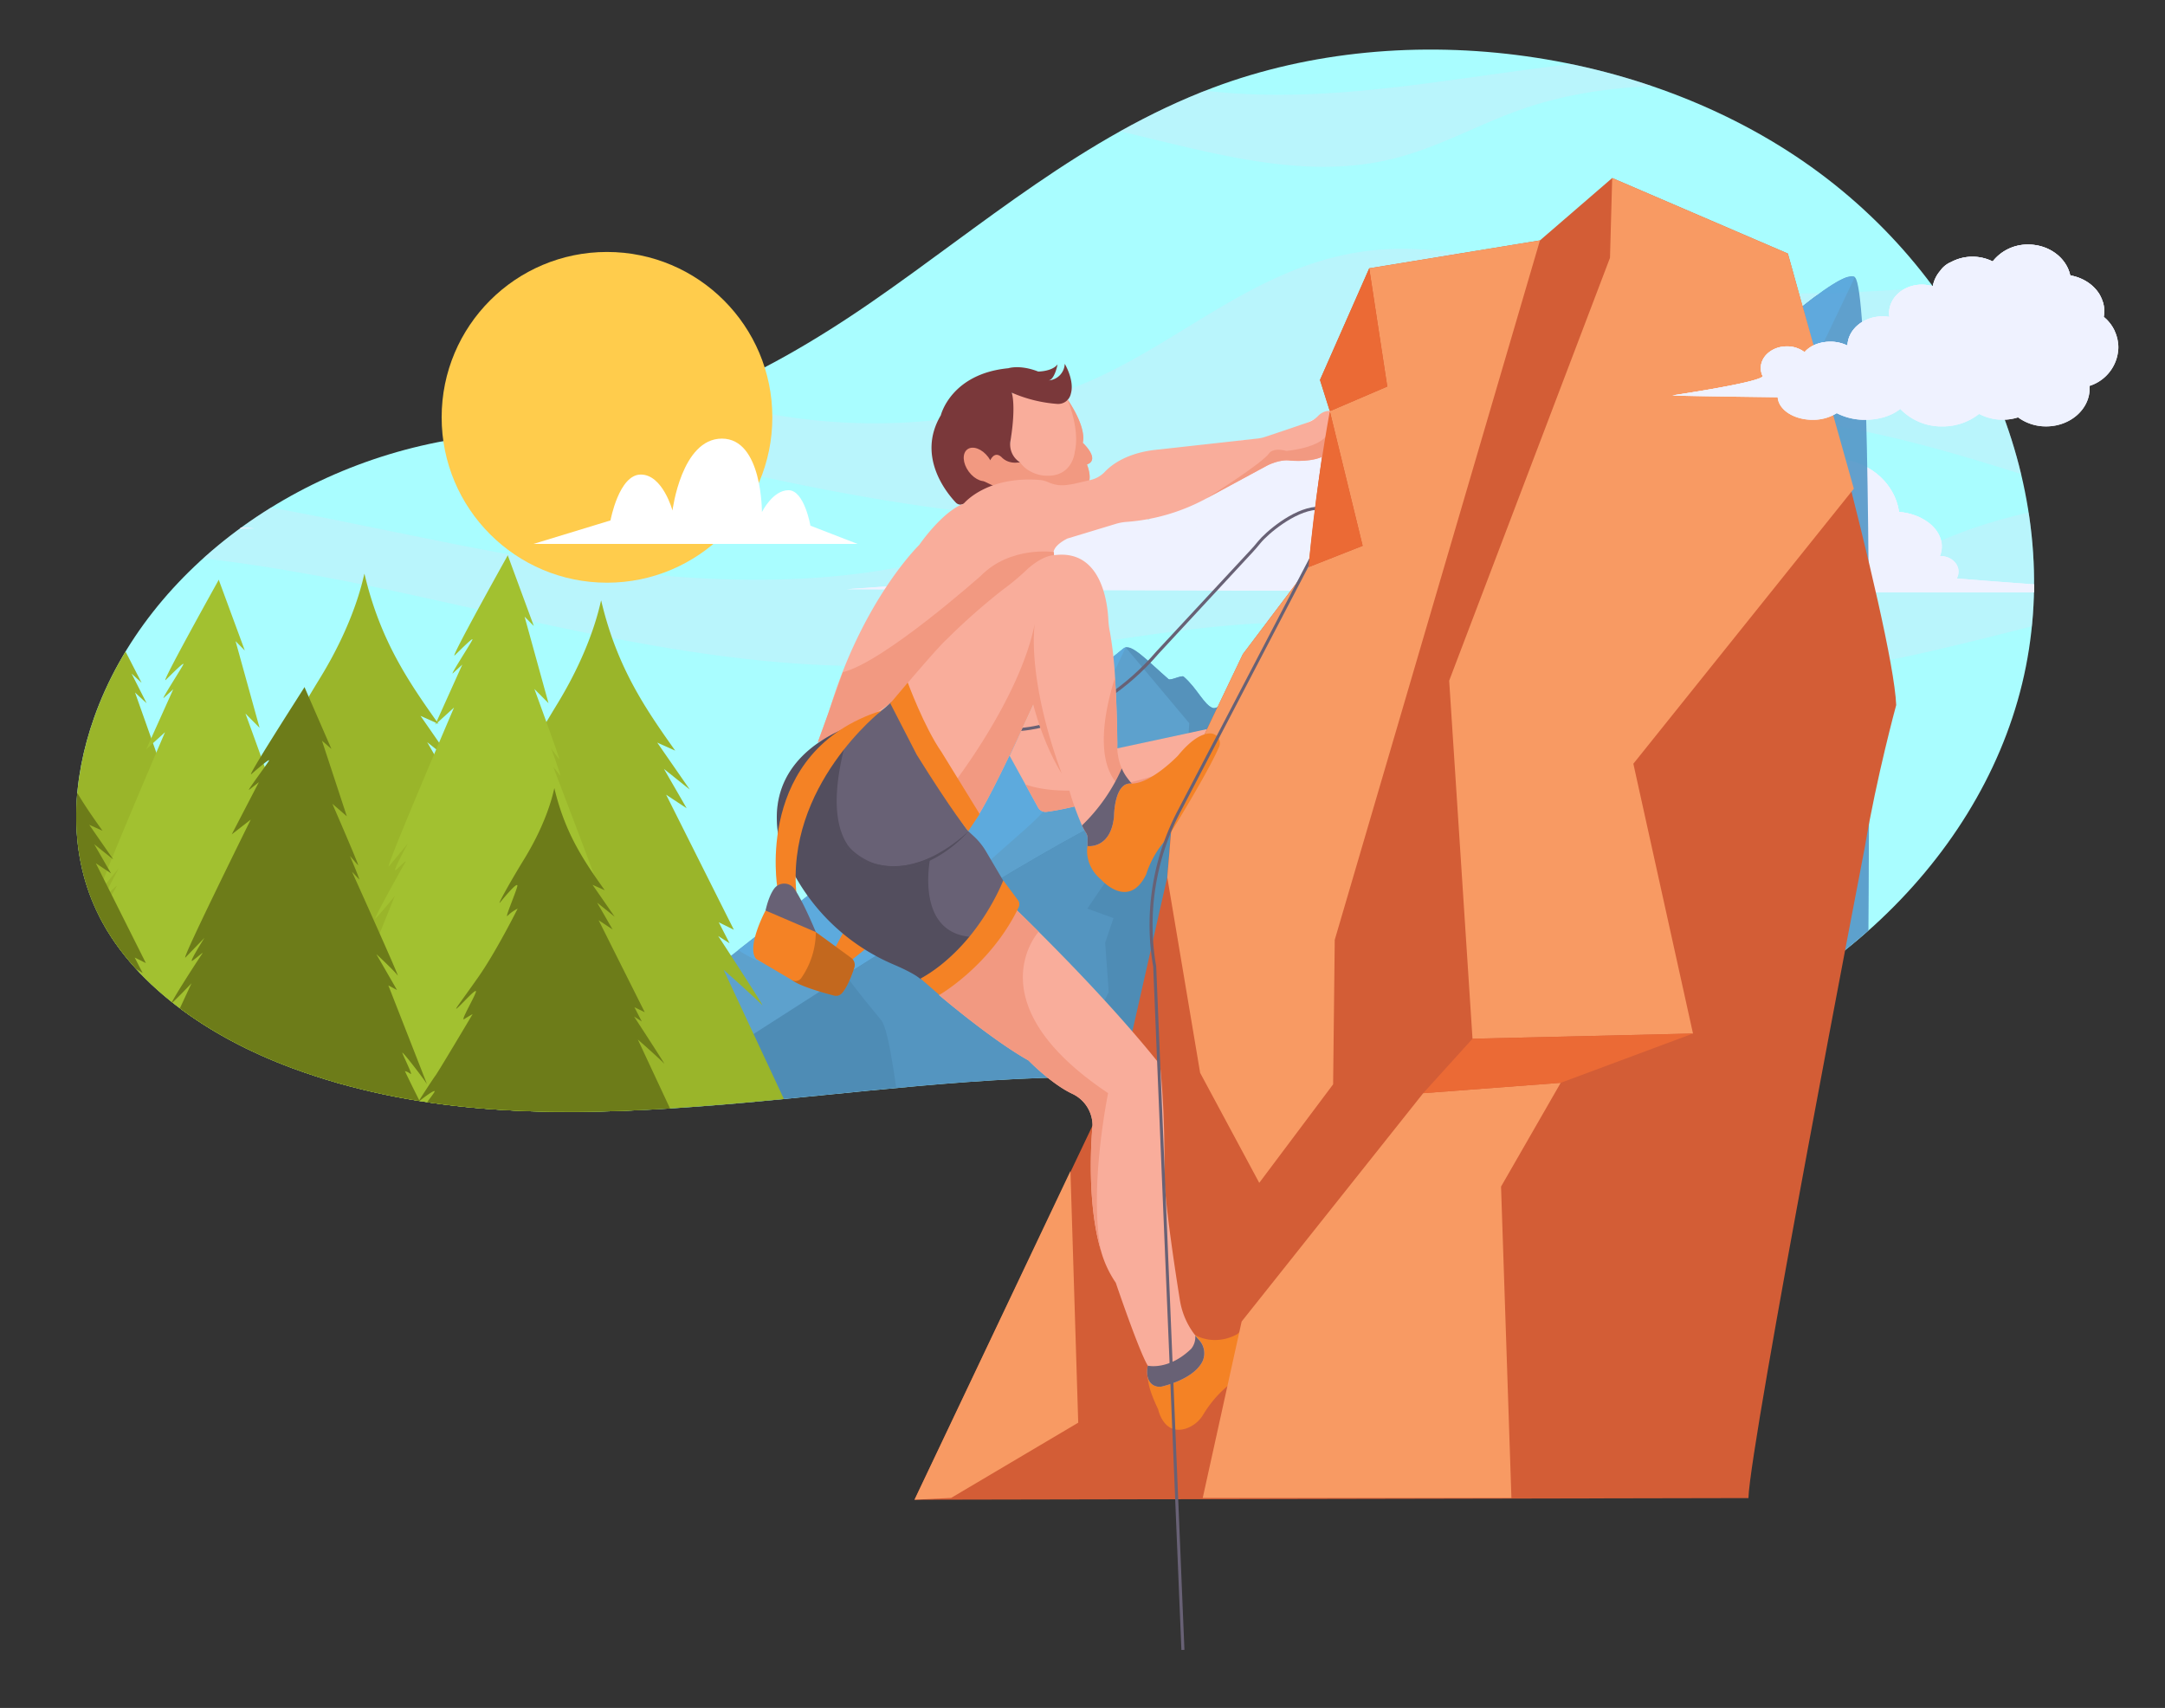 <svg id="fa8888de-acf5-43dd-bf32-8712c084d7fa" data-name="Layer 1" xmlns="http://www.w3.org/2000/svg" xmlns:xlink="http://www.w3.org/1999/xlink" width="865.76" height="682.89" viewBox="0 0 865.76 682.89"><rect x="0" y="0" width="865.76" height="682.89" fill="#333333" stroke="none"/><defs><clipPath id="ab08de9f-a61f-449d-b834-4a3e55145ddf"><path d="M117.07,427.15c-33.54-12.39-64.86-33.76-78.61-63.29-11.41-24.51-9.59-52.19-.82-76.95,21.35-60.3,85.24-106.2,157.27-113,57,3.9,109.65-22.75,153.72-53.21s84.72-66.17,136.49-85.66C563,5.75,660.76,19.64,727.33,68.94s99,131.45,81.29,204.46-84.4,133.74-166.7,152.52c-69.42,15.84-143.7,3.4-215.94,4.82C322,432.77,214.1,463,117.07,427.15Z" fill="#a9fdff"/></clipPath><clipPath id="ef261702-181d-4d0a-ae8f-bd1efb44f48b"><path id="fe6bd32d-8fbb-4263-ae5b-e524f0509d96" data-name="SVGID" d="M-10.59,180.22c1-6.1,7.43-10.81,15.21-10.81,8.06,0,14.68,5.06,15.3,11.48a5.42,5.42,0,0,1,4.43,3.72,6.65,6.65,0,0,1,2.16-.35,6.82,6.82,0,0,1,3.57,1,10.88,10.88,0,0,1,7.23-2.72A10.78,10.78,0,0,1,47.62,190a11.42,11.42,0,0,1,3.58-.56c5.5,0,10,3.79,10.75,8.7,4,.35,7,2.76,7,5.67a4.18,4.18,0,0,1-.3,1.57h.09a2.77,2.77,0,0,1,2.95,2.56,2.2,2.2,0,0,1-.29,1.1c12.75,1.07,28.42,2,30.09,2.22,2.85.34-212.14-.45-212.14-.45s13.4-.86,21.19-1.8c5.58-.67,4.11-1.57,4.55-2.68.61-1.52,3-2.65,5.87-2.65a10.06,10.06,0,0,1,2.65.34c.22-3.29,4.32-5.92,9.34-5.92a12.43,12.43,0,0,1,6,1.46c.38-2.71,3-4.87,6.35-5.18a10.3,10.3,0,0,1,10.25-8.05A10.78,10.78,0,0,1-39,187.73c1.51-3.41,5.6-5.86,10.39-5.86a12.87,12.87,0,0,1,6.83,1.89,9,9,0,0,1,7.74-4.2A9.34,9.34,0,0,1-10.59,180.22Z" fill="#eff2ff" clip-rule="evenodd"/></clipPath><clipPath id="bbac5c83-5b82-44c8-a204-3b0bfb8e6d5e"><path id="aed1d07a-055e-4b50-93d3-a196638fffef" data-name="SVGID" d="M582.57,161c2.43-14.86,18.12-26.35,37.08-26.35,19.65,0,35.79,12.33,37.29,28,5.35.94,9.58,4.51,10.8,9.07a16.62,16.62,0,0,1,5.27-.84,16.44,16.44,0,0,1,8.69,2.44,26.59,26.59,0,0,1,17.63-6.64,26.28,26.28,0,0,1,25.15,18.15,28.13,28.13,0,0,1,8.72-1.37c13.4,0,24.48,9.25,26.2,21.23,9.64.83,17.12,6.71,17.12,13.82a10.39,10.39,0,0,1-.74,3.82H776c4,0,7.2,2.8,7.2,6.24a5.47,5.47,0,0,1-.71,2.7c31.08,2.59,69.27,4.9,73.34,5.4,6.94.84-517.11-1.1-517.11-1.1s32.66-2.09,51.66-4.38c13.58-1.65,10-3.82,11.09-6.52,1.47-3.71,7.32-6.49,14.3-6.49a24.33,24.33,0,0,1,6.46.85c.53-8,10.53-14.43,22.77-14.43a30.39,30.39,0,0,1,14.69,3.55c.91-6.61,7.35-11.87,15.46-12.63,2.22-11.17,12.57-19.63,25-19.63a26.36,26.36,0,0,1,13.11,3.45C516.91,171,526.87,165,538.57,165a31.25,31.25,0,0,1,16.64,4.61,22,22,0,0,1,18.86-10.24A22.92,22.92,0,0,1,582.57,161Z" fill="#eff2ff" clip-rule="evenodd"/></clipPath><clipPath id="aa9a2536-ee6d-49b3-91f0-10537e6acaa4"><path id="b577b58d-7cf0-4671-aeac-b6356a037440" data-name="SVGID" d="M563.4,203.26c15.61-17.15,21.17-23.51,24.74-22.8,10,2,35.46,32.32,39.16,27.66s35.84-31.88,48.46-44.94c9.44-9.78,26.3-25.2,39.15-35.9,14.5-12.07,24.63-18.75,26.93-16.34,9.76,10.27,3.82,410.27,3.82,410.27S173.91,477.53,193.9,460.07,444.3,263.84,449.2,259.3c2.81-2.61,9.73,5,18.08,12.24.8.69,5.25-1.7,6.05-1,5.37,4.6,8.29,11.56,11.75,12.55,2.8.8,12.35-8.35,24.6-21.49.75-1.27,1.54-2.62,2.35-4,4.5-7.74,24.48-31.68,25.56-33.66s4.58-7.87,4.58-7.87c1.36-2.29,4.9-1,6-.82,2.07.35,4.19-4.71,5.59-7C558.17,200.82,560.12,203.08,563.4,203.26Z" fill="none" clip-rule="evenodd"/></clipPath><clipPath id="b08701a8-7ae6-49f2-80c2-675acb1ca29d"><path id="a8e8d29b-585f-4b08-9f50-f63217954c0a" data-name="SVGID" d="M246.85,446.8c16.4-5.61,209.69-139.71,222.56-127.58,8.78,8.28,24.25,16.67,35.17,15.51,15.82-10.85,42.33-41.53,48.53-36.65C564.62,307.14,740.22,530,724.75,517.63c-9-7.13-509.62,15.48-509.62,15.48S230.45,452.41,246.85,446.8Z" fill="none" clip-rule="evenodd"/></clipPath><clipPath id="b7654caa-55b0-43e8-b023-81f92024addf"><path id="f14015ba-d9e8-4ee7-bc5d-98268cadb7d7" data-name="SVGID" d="M-147.54,121.6C-205.35,69.51-295.69,41.78-381.16,35c-25-2-50.21-2.79-75.37-2.53-248.15,2.1-320.82,86.95-304.92,127.81s60.65,66-3.91,122.56S-902.69,424.18-865.71,509s190.06,150.85,411.82,140.37,365.62-11.52,411.83-90-54.78-132.46-69-199.8c-8.78-41.75,13.79-83.84,15.43-125.46C-93.85,189.07-114.31,151.55-147.54,121.6Z" fill="none"/></clipPath><clipPath id="e2c36f33-a24d-4771-af0f-ed6e6bb1d945"><path id="b5b49f51-a06b-438d-9d6c-bd3436d40a73" data-name="SVGID" d="M796.88,104.49a17.76,17.76,0,0,1,14.19-6.71c8.34,0,15.3,5.32,16.8,12.33,7.75,1.36,13.59,7.23,13.59,14.25a12.86,12.86,0,0,1-.21,2.33,15.87,15.87,0,0,1,5.86,12.21,16.5,16.5,0,0,1-11.48,15.38c0,.33,0,.67,0,1,0,8.39-7.79,15.21-17.4,15.21A18.86,18.86,0,0,1,807,166.88a20.3,20.3,0,0,1-15.58-1.38,23.36,23.36,0,0,1-14.68,5,22.77,22.77,0,0,1-16.84-7c-3.26,2.65-8.32,4.35-14,4.35a24.48,24.48,0,0,1-11.41-2.65,17.85,17.85,0,0,1-9.67,2.65c-7.49,0-13.6-4-13.94-9-18.44-.27-36-.44-42.07-.76-.07,0,32.77-4.82,35.87-7.41a2.39,2.39,0,0,0,.23-.22,7.3,7.3,0,0,1-.79-3.3c0-4.78,4.67-8.67,10.43-8.67a11.64,11.64,0,0,1,7.08,2.31c2.08-2.5,5.91-4.18,10.28-4.18a15.35,15.35,0,0,1,6.87,1.55c.2-6.48,6.42-11.68,14.05-11.68a17.31,17.31,0,0,1,2.72.22,9.29,9.29,0,0,1-.12-1.5c0-6.29,5.87-11.41,13.09-11.41a15,15,0,0,1,4.38.66,13,13,0,0,1,2.93-6.13,9.92,9.92,0,0,1,4.37-3.54,18.16,18.16,0,0,1,16.68-.24Z" fill="#eff2ff" clip-rule="evenodd"/></clipPath></defs><path d="M117.07,427.15c-33.54-12.39-64.86-33.76-78.61-63.29-11.41-24.51-9.59-52.19-.82-76.95,21.35-60.3,85.24-106.2,157.27-113,57,3.9,109.65-22.75,153.72-53.21s84.72-66.17,136.49-85.66C563,5.75,660.76,19.64,727.33,68.94s99,131.45,81.29,204.46-84.4,133.74-166.7,152.52c-69.42,15.84-143.7,3.4-215.94,4.82C322,432.77,214.1,463,117.07,427.15Z" fill="#a9fdff"/><g clip-path="url(#ab08de9f-a61f-449d-b834-4a3e55145ddf)"><path d="M24.7,129.83c89.75,8.27,173.35,35.67,259.22,56s180.3,33.46,266,12.88c42.41-10.18,81.61-28.39,126.13-31.69,41.6-3.09,82.73,7.29,121.12,19.07s76.62,25.3,118.11,29.07,88.11-4.35,112.57-28.43q-7.63-60.46-15.28-120.94c-125.27,33.71-261,67.91-390.27,43-23-4.42-46.18-10.74-69.89-9-44.51,3.26-74.48,32.66-111.67,50.31-47.07,22.33-111,25.41-161.91,7.78-45.26-15.68-82.69-46.69-133-48.06C115,109,85.55,119.9,54.7,120.22c-25.27.27-49.54-6.55-74.58-9-27.88-2.74-56.3.11-82.92,6.28-24.69,5.72-60.43,15.23-78.82,28.8-21,15.49,27,2.08,34.71-.44,24.66-8.11,51.19-13.19,78.06-15.87A492.22,492.22,0,0,1,24.7,129.83Z" fill="#d6e4f6" fill-rule="evenodd" opacity="0.35"/><path d="M30.38,192.93c57.34,3.21,112.11,17.44,167.76,27.77S313.45,237.41,368.23,225c27.59-6.27,53.29-17.17,82-20.06,45.16-4.54,88.74,11.33,130,25.16S668.82,256.3,711.53,245c25-6.65,44.64-20.62,67.76-30.13,53-21.82,119.36-18.35,179.1-8.57s118.58,25.27,179.89,25.47c-91.14-5.5-184.54-10.87-272.72,6.36C801.73,250.55,740,274.85,674,271.26c-46.7-2.53-90.12-19-136.76-22-58.8-3.76-116.06,14.11-175,16.71-67.92,3-133.87-14.27-198.93-28.42S27.69,212.26-37,227.17c-16.36,3.77-32.12,9.17-49.14,11-12.93,1.36-41.7,1.42-35.09-11.9,4.78-9.62,31-17.65,42.94-21.48C-44.57,193.94-6.28,190.88,30.38,192.93Z" fill="#d6e4f6" fill-rule="evenodd" opacity="0.35"/><path d="M-35.49,41.65C15.87,57,65.17,76.26,118.68,87.31S232.29,100.43,281.58,82C313,70.21,339.37,50.5,374.2,45.66c60.55-8.4,121.45,31.42,180.34,18.39,20-4.42,36.38-14.43,55.24-20.8C672.86,21.93,746,44.41,815.16,51.58,896.25,60,981.59,45.68,1048.8,12.4,997.09,42.74,923.4,45.18,856.88,38.93S724.24,19.21,657.36,23.06C595.12,26.64,532.78,45.13,472,34.82c-31.53-5.35-61.75-18.38-93.94-15.59-24.34,2.11-45.08,13-67.33,20.28C231.23,65.65,136.29,45.07,60.86,13.39,10-8-45.54-35.43-102.71-24.79c-15.61,2.91-93.82,36-66.27,43.58,9,2.47,24.3.8,34.21,1.8,11.39,1.16,22.66,2.85,33.79,4.9A620.61,620.61,0,0,1-35.49,41.65Z" fill="#d6e4f6" fill-rule="evenodd" opacity="0.35"/><path d="M-10.59,180.22c1-6.1,7.43-10.81,15.21-10.81,8.06,0,14.68,5.06,15.3,11.48a5.42,5.42,0,0,1,4.43,3.72,6.65,6.65,0,0,1,2.16-.35,6.82,6.82,0,0,1,3.57,1,10.88,10.88,0,0,1,7.23-2.72A10.78,10.78,0,0,1,47.62,190a11.42,11.42,0,0,1,3.58-.56c5.5,0,10,3.79,10.75,8.7,4,.35,7,2.76,7,5.67a4.18,4.18,0,0,1-.3,1.57h.09a2.77,2.77,0,0,1,2.95,2.56,2.2,2.2,0,0,1-.29,1.1c12.75,1.07,28.42,2,30.09,2.22,2.85.34-212.14-.45-212.14-.45s13.4-.86,21.19-1.8c5.58-.67,4.11-1.57,4.55-2.68.61-1.52,3-2.65,5.87-2.65a10.06,10.06,0,0,1,2.65.34c.22-3.29,4.32-5.92,9.34-5.92a12.43,12.43,0,0,1,6,1.46c.38-2.71,3-4.87,6.35-5.18a10.3,10.3,0,0,1,10.25-8.05A10.78,10.78,0,0,1-39,187.73c1.51-3.41,5.6-5.86,10.39-5.86a12.87,12.87,0,0,1,6.83,1.89,9,9,0,0,1,7.74-4.2A9.34,9.34,0,0,1-10.59,180.22Z" fill="#eff2ff" fill-rule="evenodd"/><path id="b84fd8a4-fb31-45f3-b4d3-38c5eb88478b" data-name="SVGID" d="M-10.59,180.22c1-6.1,7.43-10.81,15.21-10.81,8.06,0,14.68,5.06,15.3,11.48a5.42,5.42,0,0,1,4.43,3.72,6.65,6.65,0,0,1,2.16-.35,6.82,6.82,0,0,1,3.57,1,10.88,10.88,0,0,1,7.23-2.72A10.78,10.78,0,0,1,47.62,190a11.42,11.42,0,0,1,3.58-.56c5.5,0,10,3.79,10.75,8.7,4,.35,7,2.76,7,5.67a4.18,4.18,0,0,1-.3,1.57h.09a2.77,2.77,0,0,1,2.95,2.56,2.2,2.2,0,0,1-.29,1.1c12.75,1.07,28.42,2,30.09,2.22,2.85.34-212.14-.45-212.14-.45s13.4-.86,21.19-1.8c5.58-.67,4.11-1.57,4.55-2.68.61-1.52,3-2.65,5.87-2.65a10.06,10.06,0,0,1,2.65.34c.22-3.29,4.32-5.92,9.34-5.92a12.43,12.43,0,0,1,6,1.46c.38-2.71,3-4.87,6.35-5.18a10.3,10.3,0,0,1,10.25-8.05A10.78,10.78,0,0,1-39,187.73c1.51-3.41,5.6-5.86,10.39-5.86a12.87,12.87,0,0,1,6.83,1.89,9,9,0,0,1,7.74-4.2A9.34,9.34,0,0,1-10.59,180.22Z" fill="#eff2ff" fill-rule="evenodd"/><g clip-path="url(#ef261702-181d-4d0a-ae8f-bd1efb44f48b)"><path d="M-38.73,206.44c-.29,1-1.66,1.75-2.55,2.05a10.56,10.56,0,0,1-8.32-.85c-.81-.48-2.17-2.2-3.2-2s-1.83,1.45-2.58,2.07A8.34,8.34,0,0,1-60,209.61a9.89,9.89,0,0,1-6.17-1.68c-.75-.48-1.91-1.89-2.84-1.92-.58,0-1.15.81-1.49,1.18a5.65,5.65,0,0,1-2.6,1.72,11.75,11.75,0,0,1-6-.57,15,15,0,0,0-2-.72c-.92-.13-1.65,1.08-2.55,1.29a6.69,6.69,0,0,1-7.08-3.63c-1.85-3.74,2.11-6.42,4.75-8.42a28,28,0,0,1,13-5.07c3.49-.54,7.08-.34,10.22-2.16,10.41-4.62,17.41-13.41,27.69-18.37,14.37-6.94,30.11-7.21,45.7-6.1,10.17.73,20.24,2,29.46,6.65a45.12,45.12,0,0,1,13.76,10.95c3.35,4,5.74,10.09,10.1,13.16a4.75,4.75,0,0,1,1.42,2.54,6.36,6.36,0,0,1-2.62,7.18,7.42,7.42,0,0,1-5.78,1.07c-1.11-.27-2.38-1.2-3.56-1s-1.91,1.2-2.8,1.74a13.15,13.15,0,0,1-6.23,2.1,19.3,19.3,0,0,1-9.61-2.65A13.48,13.48,0,0,1,32,205c-.36-.33-.87-1-1.41-1-1.06,0-2.49,2-3.33,2.59a13.59,13.59,0,0,1-6.18,1.87,20.5,20.5,0,0,1-10.34-1.93,28.19,28.19,0,0,1-3.09-1.71c-.48-.31-1.13-1-1.75-1-1.2,0-2.5,2.16-3.24,2.89a8.53,8.53,0,0,1-5.22,2.44c-2.62.29-5.1-.33-7.68-.57-3.25-.29-6.33.15-9.38-1.35a12.57,12.57,0,0,1-3.56-2.89c-.43-.47-1.06-1.61-1.72-1.79-.43-.12-.57,1.06-.62,1.28-.34,1.32-.75,2.86-2,3.61-3.22,1.93-8.06.63-11.08-1.11" fill="#eff2ff" fill-rule="evenodd"/></g><path d="M25.8,191.14a11.63,11.63,0,0,0,8.79,12.47,11.67,11.67,0,0,0,13.62-5.89,9.91,9.91,0,0,1-.28,1.4c-1.6,6-8,9.44-14.3,7.75S23.51,199,25.11,193A11.47,11.47,0,0,1,25.8,191.14Z" fill="#eff2ff" fill-rule="evenodd"/><path d="M-6.62,205.9a9.44,9.44,0,0,0,12-3,9.5,9.5,0,0,0-.48-12.06,9.42,9.42,0,0,1,1,.62A9.37,9.37,0,0,1,7.6,204.57a9.37,9.37,0,0,1-13,2.4A8.27,8.27,0,0,1-6.62,205.9Z" fill="#eff2ff" fill-rule="evenodd"/><path d="M582.57,161c2.43-14.86,18.12-26.35,37.08-26.35,19.65,0,35.79,12.33,37.29,28,5.35.94,9.58,4.51,10.8,9.07a16.62,16.62,0,0,1,5.27-.84,16.44,16.44,0,0,1,8.69,2.44,26.59,26.59,0,0,1,17.63-6.64,26.28,26.28,0,0,1,25.15,18.15,28.13,28.13,0,0,1,8.72-1.37c13.4,0,24.48,9.25,26.2,21.23,9.64.83,17.12,6.71,17.12,13.82a10.39,10.39,0,0,1-.74,3.82H776c4,0,7.2,2.8,7.2,6.24a5.47,5.47,0,0,1-.71,2.7c31.08,2.59,69.27,4.9,73.34,5.4,6.94.84-517.11-1.1-517.11-1.1s32.66-2.09,51.66-4.38c13.58-1.65,10-3.82,11.09-6.52,1.47-3.71,7.32-6.49,14.3-6.49a24.33,24.33,0,0,1,6.46.85c.53-8,10.53-14.43,22.77-14.43a30.39,30.39,0,0,1,14.69,3.55c.91-6.61,7.35-11.87,15.46-12.63,2.22-11.17,12.57-19.63,25-19.63a26.36,26.36,0,0,1,13.11,3.45C516.91,171,526.87,165,538.57,165a31.25,31.25,0,0,1,16.64,4.61,22,22,0,0,1,18.86-10.24A22.92,22.92,0,0,1,582.57,161Z" fill="#eff2ff" fill-rule="evenodd"/><path id="f043bc27-c7c2-4733-bb83-4b445c2478d9" data-name="SVGID" d="M582.57,161c2.43-14.86,18.12-26.35,37.08-26.35,19.65,0,35.79,12.33,37.29,28,5.35.94,9.58,4.51,10.8,9.07a16.62,16.62,0,0,1,5.27-.84,16.44,16.44,0,0,1,8.69,2.44,26.59,26.59,0,0,1,17.63-6.64,26.28,26.28,0,0,1,25.15,18.15,28.13,28.13,0,0,1,8.72-1.37c13.4,0,24.48,9.25,26.2,21.23,9.64.83,17.12,6.71,17.12,13.82a10.39,10.39,0,0,1-.74,3.82H776c4,0,7.2,2.8,7.2,6.24a5.47,5.47,0,0,1-.71,2.7c31.08,2.59,69.27,4.9,73.34,5.4,6.94.84-517.11-1.1-517.11-1.1s32.66-2.09,51.66-4.38c13.58-1.65,10-3.82,11.09-6.52,1.47-3.71,7.32-6.49,14.3-6.49a24.33,24.33,0,0,1,6.46.85c.53-8,10.53-14.43,22.77-14.43a30.39,30.39,0,0,1,14.69,3.55c.91-6.61,7.35-11.87,15.46-12.63,2.22-11.17,12.57-19.63,25-19.63a26.36,26.36,0,0,1,13.11,3.45C516.91,171,526.87,165,538.57,165a31.25,31.25,0,0,1,16.64,4.61,22,22,0,0,1,18.86-10.24A22.92,22.92,0,0,1,582.57,161Z" fill="#eff2ff" fill-rule="evenodd"/><g clip-path="url(#bbac5c83-5b82-44c8-a204-3b0bfb8e6d5e)"><path d="M514,224.89c-.7,2.46-4,4.27-6.22,5a25.74,25.74,0,0,1-20.27-2.09c-2-1.15-5.29-5.35-7.81-5s-4.44,3.54-6.27,5a20.28,20.28,0,0,1-11.29,4.72,24.09,24.09,0,0,1-15-4.09c-1.83-1.16-4.66-4.61-6.94-4.66-1.4,0-2.79,2-3.61,2.86a13.63,13.63,0,0,1-6.36,4.19c-4.65,1.14-10.16,0-14.64-1.37-1.64-.52-3.26-1.5-5-1.76-2.26-.33-4,2.64-6.23,3.13-6.87,1.55-14.23-2.77-17.24-8.83-4.52-9.12,5.14-15.65,11.57-20.52,9.48-7.19,20.1-10.55,31.75-12.37,8.49-1.32,17.25-.82,24.9-5.27,25.37-11.27,42.44-32.68,67.49-44.77,35-16.92,73.41-17.59,111.4-14.88C659,126,683.55,129.05,706,140.48a109.85,109.85,0,0,1,33.56,26.68c8.17,9.78,14,24.59,24.6,32.07,1.81,1.21,3,4.28,3.46,6.22,1.79,6.92-.38,13.46-6.36,17.49a18.11,18.11,0,0,1-14.09,2.61c-2.73-.66-5.81-2.94-8.7-2.37-2.59.51-4.64,2.92-6.82,4.24-4.56,2.75-9.79,5-15.17,5.11-8,.24-16.52-2.55-23.43-6.45a33.86,33.86,0,0,1-6.62-4.62c-.87-.81-2.11-2.41-3.44-2.41-2.57,0-6,5-8.1,6.33-4.39,2.83-9.92,4.14-15.06,4.55a50.13,50.13,0,0,1-25.23-4.71,66.91,66.91,0,0,1-7.51-4.15c-1.17-.76-2.77-2.37-4.27-2.4-2.92,0-6.11,5.27-7.89,7.06a21,21,0,0,1-12.75,5.94c-6.37.71-12.43-.82-18.71-1.39-7.91-.72-15.42.35-22.86-3.31a30.13,30.13,0,0,1-8.69-7c-1-1.14-2.58-3.93-4.17-4.37-1.07-.29-1.4,2.61-1.53,3.14-.83,3.21-1.81,7-4.85,8.79-7.84,4.7-19.65,1.54-27-2.7" fill="#eff2ff" fill-rule="evenodd"/></g><path d="M671.29,187.59c-1.74,13.43,7.27,26.61,21.42,30.4,13.68,3.66,27.57-2.66,33.2-14.36a25.71,25.71,0,0,1-.68,3.41c-3.89,14.54-19.52,23-34.87,18.89s-24.65-19.26-20.76-33.8A25.67,25.67,0,0,1,671.29,187.59Z" fill="#eff2ff" fill-rule="evenodd"/><path d="M539.87,190.87c-1.74,13.43,7.27,26.6,21.43,30.4,13.67,3.66,27.57-2.66,33.19-14.36a27.38,27.38,0,0,1-.67,3.41c-3.9,14.54-19.53,23-34.88,18.89s-24.65-19.26-20.75-33.8A25.64,25.64,0,0,1,539.87,190.87Z" fill="#eff2ff" fill-rule="evenodd"/><path d="M592.26,223.58c9.68,5.24,22.31,2.26,29.33-7.37,6.78-9.31,6-21.7-1.19-29.39a19.53,19.53,0,0,1,2.39,1.51c9.9,7.2,11.75,21.54,4.14,32s-21.82,13.07-31.72,5.86A20.48,20.48,0,0,1,592.26,223.58Z" fill="#eff2ff" fill-rule="evenodd"/><path d="M476,201.28c.09,11,8.81,20.63,20.64,22.11,11.42,1.44,21.92-5.19,25.15-15.25a22.22,22.22,0,0,1-.16,2.82c-1.53,12.15-13.18,20.71-26,19.1s-22-12.79-20.47-24.94A22.05,22.05,0,0,1,476,201.28Z" fill="#eff2ff" fill-rule="evenodd"/><g opacity="0.92"><path d="M563.4,203.26c15.61-17.15,21.17-23.51,24.74-22.8,10,2,35.46,32.32,39.16,27.66s35.84-31.88,48.46-44.94c9.44-9.78,26.3-25.2,39.15-35.9,14.5-12.07,24.63-18.75,26.93-16.34,9.76,10.27,3.82,410.27,3.82,410.27S173.91,477.53,193.9,460.07,444.3,263.84,449.2,259.3c2.81-2.61,9.73,5,18.08,12.24.8.69,5.25-1.7,6.05-1,5.37,4.6,8.29,11.56,11.75,12.55,2.8.8,12.35-8.35,24.6-21.49.75-1.27,1.54-2.62,2.35-4,4.5-7.74,24.48-31.68,25.56-33.66s4.58-7.87,4.58-7.87c1.36-2.29,4.9-1,6-.82,2.07.35,4.19-4.71,5.59-7C558.17,200.82,560.12,203.08,563.4,203.26Z" fill="#5799c9" fill-rule="evenodd"/><g clip-path="url(#aa9a2536-ee6d-49b3-91f0-10537e6acaa4)"><polygon points="666.45 146.6 741.84 110.94 665.55 206.63 680.72 209.07 614.1 297.56 603.89 323.49 603.89 334.35 554.74 376.94 582.77 323.49 595.3 285.89 581.1 271.27 613.68 232.84 626.92 208.44 666.45 146.6" fill="#4e89b5" fill-rule="evenodd"/><polygon points="505.93 234.87 583.61 177.2 588.12 180.46 543.81 244.86 552.16 244.86 536.5 262.37 526.4 278.04 510.39 301.7 495.07 318.5 443.21 366.45 474.54 304.49 475.58 289.17 450.13 258.82 493.29 263.11 505.93 234.87" fill="#4e89b5" fill-rule="evenodd"/><path d="M582.5,165.74l20.21,24.51L570,239.94l14.78,4-8.35,12.38-25.2,75.93-89.55,17.16s12.63-41.25,20.57-44.87S520.68,264,525.5,258s10.34-40.74,13.8-47.88S582.5,165.74,582.5,165.74Z" fill="#57a3da" fill-rule="evenodd"/><path d="M689,114.44c6.69,0,52.85-3.89,52.85-3.89l-38.21,80s2.09,14.64,5,21.33-7.95,21-11.71,32-20.91,65.5-23,71.94-71.22,76.29-71.22,76.29L566,355.5s22.21-23.14,27.23-36.11,6.27-56.3,20.49-61.82,34.59-26.43,34.59-26.43-1.81-11.29,0-19.24S689,150.19,689,150.19s-.52-2.75-1.12-6.73C686.31,133.1,684.16,114.44,689,114.44Z" fill="#57a3da" fill-rule="evenodd"/><path d="M362.39,307.08c11.43-7.85,87.75-48.26,87.75-48.26s-13.86,30.78-18.86,33.63-14.63,11.07-14.63,11.07l8.56,12.36S416.29,326,410.58,331s-74.24,65.67-74.24,65.67-44.26-14.12-43.19-19.73S351,314.94,362.39,307.08Z" fill="#57a3da" fill-rule="evenodd"/></g><path d="M246.85,446.8c16.4-5.61,209.69-139.71,222.56-127.58,8.78,8.28,24.25,16.67,35.17,15.51,15.82-10.85,42.33-41.53,48.53-36.65C564.62,307.14,740.22,530,724.75,517.63c-9-7.13-509.62,15.48-509.62,15.48S230.45,452.41,246.85,446.8Z" fill="#4782af" fill-rule="evenodd"/><g clip-path="url(#b08701a8-7ae6-49f2-80c2-675acb1ca29d)"><polygon points="492.33 332.99 504.58 334.73 505.58 392.21 505.58 407.13 501.91 421.63 487.86 441.47 458.87 468.24 489.65 426.75 491.65 415.33 486.97 404.45 498.57 380.14 476.93 388.84 496.78 359.62 491.39 346.67 472.79 339.25 466.89 318.44 492.33 332.99" fill="#40769e" fill-rule="evenodd"/><path d="M334.87,376.94c8.56-.33,91.37-51.73,99.46-53.15s32.83-7.91,32.83-7.91L434.8,363.29l10.47,3.8-3.33,9.85,1.43,19.73-22.84,44.66-54.25,69S358.66,415.63,352.47,408,326.3,377.27,334.87,376.94Z" fill="#4d8cbb" fill-rule="evenodd"/><path d="M590.8,315.88c-7.7-7.32-30.89-26.81-36.06-22.28s-11.07,22.66-7.9,28.56,8.61,15.52-2.26,27.25-23.12,38.46-23.12,38.46l23.12-10.93s-26.29,47.19-35.36,57.62-19.94,25.83-24.47,39-15.86,56.66-10.43,51.67,98.36-45.77,105.61-44.87,53-34,49.85-40.79S598.51,323.2,590.8,315.88Z" fill="#4d8cbb" fill-rule="evenodd"/></g></g><path d="M127.94,271.18c15.07-24.52,17.58-42.07,17.81-41.75,6.3,26.72,17.62,43.13,29.59,60l-7.18-3.21,13,18.76-10.33-8.24,9.08,15.73-8.2-5.41,27.09,54.05-6-3,4.33,8.41-4.56-2.93s19.36,29.6,17.57,27.61-15.41-14.12-15.41-14.12l28.74,61.58L218,435.38l6,8.75s13.34,21.13,10.44,18.82c-1.69-1.35-8-6.73-12.95-11,2.85,8,4.51,12.71,4.51,12.71l-27.22-1.55-29-3.72-10.55.4-46.59.74s-5.21,1.13-9.62,2.29-6.37-10.47-6.37-10.47S85,457,79.67,460.54,81.18,449,81.18,449a69.41,69.41,0,0,0-11.32,8.71c-5,4.89,3.19-9.8,3.19-9.8s-6.81-.95-18,7c-5.33,3.78-2.61.15,5.13-11.51l-13.47,9.67s12.4-21.38,11.3-21.23,15.09-20.27,17.15-23.6-8.7,4.87-9.45,5.79,8.1-12.87,10.13-15.6S97.67,362.2,97.67,362.2s-2.47,1.34-5,3,5.54-12,6.79-15.68-7,5.7-10.45,8.78,1.67-3.15,12.15-18.15,23-39.94,23-39.94a22.68,22.68,0,0,0-6,4.15c-2,2.27,4.6-13,5.63-17.11s-7.76,6.51-10,9.24S119.29,285.26,127.94,271.18Z" fill="#9ab52a" fill-rule="evenodd"/><path d="M222.6,281.87c15.07-24.52,17.58-42.07,17.81-41.75,6.29,26.72,17.62,43.13,29.59,60l-7.18-3.21,13,18.76-10.32-8.24,9.08,15.73-8.2-5.41,27.09,54-6.05-3,4.33,8.41-4.56-2.93s19.36,29.6,17.57,27.61-15.41-14.12-15.41-14.12l28.74,61.58-5.48-3.25,6,8.75S332,476,329.07,473.64c-1.69-1.35-8-6.73-12.95-11,2.85,8,4.5,12.71,4.5,12.71l-27.22-1.55-29-3.72-10.56.4-46.58.74s-5.21,1.13-9.62,2.29-6.37-10.47-6.37-10.47-11.65,4.62-16.95,8.16,1.5-11.53,1.5-11.53a69.56,69.56,0,0,0-11.31,8.71c-5,4.89,3.19-9.8,3.19-9.8s-6.82-.95-18,7c-5.32,3.78-2.6.15,5.13-11.51l-13.46,9.67s12.4-21.38,11.3-21.23,15.09-20.27,17.15-23.6-8.7,4.87-9.46,5.79,8.11-12.87,10.14-15.6,21.82-36.21,21.82-36.21-2.47,1.34-5,3,5.54-12,6.79-15.68-7,5.7-10.45,8.78,1.66-3.15,12.15-18.15,23-39.94,23-39.94a22.66,22.66,0,0,0-6,4.15c-2,2.27,4.61-13,5.64-17.11s-7.77,6.51-10,9.24S214,296,222.6,281.87Z" fill="#9ab52a" fill-rule="evenodd"/><path d="M151.7,445.54l-30.61,11.61L141.58,417a42.67,42.67,0,0,0-6.38,4.77c-2,2.06,5.5-9.48,6.69-12.15s-7.56,7.08-7.56,7.08l23.54-58.45s-6.12,7.51-7.69,9,11-21,11.91-22.5-2,1.62-3.79,3.1,4.75-10.52,4.75-10.52l-7.48,9c-2.49,3,26-63.44,26-63.44l-7.51,6.84,10.81-24-3.76,3.45c-1.43,1.31,7.21-12,7.78-13.35s-4.45,3.67-7,6.17,20.37-38.55,21.16-39.95c.06-.1.09,0,.1.24l10.32,28-3.69-3.73,9.57,34.61-5.65-5.69s10.61,28.93,9.95,28.11-3.2-4.26-3.2-4.26S224.68,311,224,310.08s-2.74-3.41-2.74-3.41S240.22,356.24,239,354.1s-8.32-9.72-8.32-9.72l8,16.42-3.4-2.1S250.7,405.43,250.22,404s-10-15.92-9.62-14.39,4.24,10.55,3.15,9.57a5.83,5.83,0,0,0-2.21-1.25s7.57,18.91,15.09,34.35c.08.16-7.36-5.39-7.36-5.39l3.75,11s8.07,18.31,5,16.14-16.2-4.73-16.2-4.73l-39.76-1.8Z" fill="#a2c130" fill-rule="evenodd"/><path d="M43,246.47s0,0,.05.09L56.62,273l-4-3.67,6,11.83L54,276.9l12.05,34-4.35-4.09,9.13,18-3-3.11,1.8,6.12-2.28-2.55,9.12,16.25-3.6-3.8L75,343.39l2.1,7.13-3.66-5.33,10.85,24.05-3.92-5.69,16,35.71-5.73-4.32,3.7,8.32L89.87,399l19.07,37.11-5-4.82,3.54,11.42L101,436.42l9.42,25-2.35-.1c1.59,5.94,2.3,9.22,1.87,9a2.15,2.15,0,0,0-.46-.14l.1.14-.46-.22C96.5,467.72-47,458.92-47,458.92l-4.34-.25,22.25-42.19L-37.4,422-30,406.43l-3.41,1.29,12.11-14-6.24,2.95,6.84-10.23-7.19,4,21-34.82-3.65,1.57,4.8-6.95-5,3.36,6.29-6.85-1.12-.05,1.93-4.41L-8.85,348l25.38-39.46-4,1.87,3.84-5.77L12,307.82l6.84-10.21-2.92,2.62,10-17.79-3.17,3.47L31,267.86l-2.26.75,14.12-22,.08-.15A.05.05,0,0,1,43,246.47Z" fill="#9ab52a" fill-rule="evenodd"/><path d="M36.1,455.37,5.49,467,26,426.86a43,43,0,0,0-6.38,4.78c-2,2.06,5.5-9.48,6.69-12.15s-7.56,7.07-7.56,7.07l23.54-58.45s-6.12,7.52-7.69,9,11-21,11.91-22.5-2,1.63-3.79,3.11,4.75-10.52,4.75-10.52-5,6-7.48,9,26-63.44,26-63.44l-7.51,6.83,10.81-24L65.53,279c-1.43,1.31,7.21-12,7.78-13.35s-4.45,3.67-7,6.18,20.37-38.56,21.16-40c.06-.09.09,0,.1.25l10.32,28-3.69-3.73L103.8,291l-5.65-5.7s10.61,28.94,9.95,28.12-3.2-4.27-3.2-4.27,4.18,11.61,3.53,10.73-2.74-3.41-2.74-3.41,18.93,49.57,17.66,47.42-8.32-9.71-8.32-9.71l8,16.41-3.4-2.1s15.43,46.74,15,45.32-10-15.91-9.62-14.38,4.24,10.55,3.15,9.57a5.77,5.77,0,0,0-2.21-1.26s7.57,18.91,15.09,34.35c.08.16-7.36-5.38-7.36-5.38l3.75,11s8.07,18.32,5,16.14-16.2-4.73-16.2-4.73l-39.76-1.8Z" fill="#a2c130" fill-rule="evenodd"/><path d="M-16,248.86s0,0,0,.09l13.6,26.45-4-3.67,6,11.83-4.67-4.28L7,313.26l-4.35-4.09,9.13,18-2.95-3.11,1.8,6.12-2.28-2.56,9.12,16.26-3.6-3.8L16,345.78l2.1,7.13-3.65-5.34L25.3,371.63l-3.93-5.7,16,35.72-5.74-4.32,3.71,8.31-4.55-4.22,19.08,37.11-5-4.82,3.54,11.42L42,438.81l9.43,25-2.35-.09c1.58,5.94,2.3,9.22,1.87,9a2.9,2.9,0,0,0-.47-.15l.1.15-.46-.22C37.47,470.11-106,461.31-106,461.31l-4.35-.26,22.25-42.18-8.31,5.5,7.37-15.55-3.42,1.28,12.11-14L-86.6,399l6.84-10.23-7.2,4L-66,358l-3.64,1.57,4.8-7-5,3.37,6.3-6.85-1.13,0,1.94-4.41-5.12,5.74,25.38-39.46-4,1.87L-42.7,307l-4.36,3.2L-40.22,300l-2.93,2.62,10-17.79-3.16,3.47L-28,270.25l-2.27.75,14.13-22,.07-.15S-16.07,248.86-16,248.86Z" fill="#a2c130" fill-rule="evenodd"/><path d="M209.58,343.55c10.25-16.68,12-28.62,12.11-28.41,4.28,18.18,12,29.35,20.13,40.8l-4.88-2.18,8.85,12.76-7-5.61,6.17,10.71-5.57-3.68,18.43,36.77-4.12-2,2.95,5.72-3.1-2s13.16,20.15,12,18.79-10.49-9.6-10.49-9.6l19.56,41.88-3.73-2.2,4.08,5.95S284,475.58,282,474c-1.15-.92-5.44-4.58-8.81-7.46,1.94,5.46,3.06,8.64,3.06,8.64l-18.52-1.05L238,471.61l-7.18.27-31.7.51s-3.54.76-6.54,1.55-4.33-7.12-4.33-7.12-7.92,3.14-11.53,5.55,1-7.84,1-7.84a46.89,46.89,0,0,0-7.69,5.92c-3.38,3.33,2.16-6.67,2.16-6.67s-4.63-.64-12.24,4.75c-3.62,2.57-1.77.1,3.49-7.83l-9.16,6.58s8.44-14.55,7.69-14.44,10.27-13.79,11.66-16.06-5.91,3.31-6.43,3.94,5.52-8.76,6.9-10.62S189,405.47,189,405.47s-1.68.91-3.36,2,3.76-8.16,4.61-10.67-4.78,3.88-7.11,6,1.14-2.14,8.27-12.34S207,363.31,207,363.31a15.16,15.16,0,0,0-4,2.82c-1.38,1.54,3.13-8.84,3.83-11.64s-5.28,4.42-6.81,6.28S203.69,353.13,209.58,343.55Z" fill="#6d7c19" fill-rule="evenodd"/><path d="M6,318.71c11.13-18.11,13-31.06,13.15-30.83,4.65,19.73,13,31.85,21.84,44.28l-5.3-2.37,9.61,13.85-7.62-6.08,6.7,11.61-6.05-4,20,39.9-4.46-2.21,3.19,6.21-3.36-2.16s14.29,21.85,13,20.38-11.38-10.42-11.38-10.42l21.22,45.46-4-2.39,4.43,6.46s9.85,15.6,7.71,13.89c-1.25-1-5.9-5-9.56-8.1l3.32,9.39-20.09-1.15L36.87,457.7l-7.8.29-34.39.55s-3.85.83-7.11,1.69-4.7-7.73-4.7-7.73-8.6,3.41-12.51,6,1.11-8.51,1.11-8.51a50.74,50.74,0,0,0-8.35,6.43c-3.67,3.61,2.35-7.24,2.35-7.24s-5-.7-13.29,5.15c-3.93,2.79-1.92.11,3.79-8.5L-54,453s9.15-15.8,8.34-15.68,11.14-15,12.66-17.43-6.42,3.59-7,4.28,6-9.51,7.49-11.52,16.11-26.74,16.11-26.74-1.83,1-3.66,2.22,4.09-8.85,5-11.57-5.2,4.21-7.72,6.48,1.23-2.33,9-13.4,17-29.49,17-29.49a16.83,16.83,0,0,0-4.39,3.06c-1.5,1.68,3.4-9.59,4.16-12.63s-5.74,4.8-7.4,6.82S-.39,329.1,6,318.71Z" fill="#6d7c19" fill-rule="evenodd"/><path d="M70.87,469.12l-31.06,9.93,20.6-34.82a42.42,42.42,0,0,0-6.47,4.12c-2,1.78,5.54-8.23,6.73-10.55S53,443.92,53,443.92l23.58-50.77s-6.18,6.51-7.76,7.79,11-18.21,12-19.53-2,1.41-3.83,2.69S81.74,375,81.74,375l-7.54,7.8c-2.52,2.61,26.07-55.1,26.07-55.1l-7.6,5.91,10.85-20.88-3.81,3c-1.44,1.13,7.27-10.41,7.84-11.58s-4.51,3.17-7,5.34S121,276,121.77,274.75c.06-.08.08,0,.1.22l10.66,24.47-3.77-3.27,9.93,30.21-5.78-5s11,25.27,10.29,24.56-3.27-3.74-3.27-3.74,4.32,10.14,3.64,9.36-2.8-3-2.8-3S160.31,391.87,159,390s-8.51-8.51-8.51-8.51l8.27,14.35L155.3,394s16,40.81,15.47,39.57S160.46,419.63,160.9,421s4.38,9.22,3.26,8.36a6.3,6.3,0,0,0-2.25-1.11s7.81,16.52,15.55,30c.08.14-7.52-4.73-7.52-4.73l3.88,9.59s8.31,16,5.18,14.09S162.51,473,162.51,473l-40.44-1.81Z" fill="#6d7c19" fill-rule="evenodd"/></g><g clip-path="url(#b7654caa-55b0-43e8-b023-81f92024addf)"><rect x="-927.2" y="-12.18" width="1104.13" height="706.64" fill="#9ef6f7"/><path d="M-178.25-12.18H176.93V99.22C99.17,81.87-1.19,77.65-35.18,206S-190.86,426.86-355.77,369.26c-142.16-49.65-285.78,69.35-383.05,99.35s-155.88,1.86-188.38-5.18V361.19c68.25-2,133.45-37.93,172.38-105.5C-707.1,172.85-599.28,161.88-468,154.14S-327.77,115.5-262.63,43.73c24.9-27.43,55.75-44.85,84.38-55.91Zm-748.95,0V231.43C-845.49,23.85-443.32,158-363.1-12.18H-531.8c-32.64,19.85-70.22,35.46-110.66,39-92.54,8.2-182.86-21.15-227.81-39ZM176.93,161.17c-26.73-10.36-72.72-21.07-112.73,5.12-89.81,58.78-31.94,205.69-249,234.07,209-1.3,181.14-165.74,263.33-212.54,29.33-16.7,71.88-3,98.38,15V161.17ZM-278.63-12.18c-39.26,51.61-63.08,126.42-202.61,136,167,11.26,162.81-85.86,250-136Z" fill="#aefbfc" fill-rule="evenodd"/><path d="M65.15,394.44H155c-25.56-8-24.54,0-44.38-5.66-7.27-2.08-13.07-5-18.37-1.74C78.48,394.44,70.29,388.09,65.15,394.44Z" fill="#fff" fill-rule="evenodd"/><path d="M146.07,76H21.48c35.43-11.14,34,0,61.53-7.86,10.08-2.87,18.12-7,25.48-2.4C127.59,76,139,67.22,146.07,76Z" fill="#fff" fill-rule="evenodd"/><path d="M176.93,498.8V600c-16-1.29-31.74,3.23-118.8,0s-95.77-2.65-207-7.09-219.26-71.58-153.28-72.29S-211.43,502-196.6,500.73s23.22-9.67,29.67-11.61,49.65-7.74,78.67-21.28,52.24-40,56.75-42.56,10.32,3.87,16.77-1.29,20-23.86,23.86-10.32,38.05,60.62,62.55,67.71,41.27,3.23,54.82,11S176.93,498.8,176.93,498.8Z" fill="#76e6e8" fill-rule="evenodd"/><path d="M176.93,498.8v33.68c-16-1.36-40.55-5-50-14.66C112.3,503,83.12,499.44,81,497.18s-24-3.54-45.28-29.34S7.4,411.16,7.4,411.16l-1-1.81c1.12.66,2.05,2,2.71,4.32,3.87,13.54,38.05,60.62,62.55,67.71s41.27,3.23,54.82,11,50.44,6.45,50.44,6.45ZM-78.91,514.91s-5.16,5.16-17.41,7.42-11.28,5.48-15.15,8.71-28.38,14.51-28.38,14.51h16.28s9.84-6.45,14.67-11.45,5.81-8.06,12.9-9,14.67-5.64,17.09-10.16Zm72.23-48.68C-8.62,483.64,3,502,6.54,505.89s3.87,18.38,7.74,25.15S24.6,554.58,24.6,554.58s20.63,1,18.7-2.58-23.86-21.61-24.83-29-3.87-13.22-12.9-24.19S-6.68,466.23-6.68,466.23Z" fill="#5bdcde" fill-rule="evenodd"/><path d="M99.11-12.18h77.82V36.54C143,28.36,78.89,19.78,20,50.35-65,94.52-88.17,180.64-99.21,212.66s-32,112.62-145.75,127c29.13-10,96.06-17.66,125.87-130.28S-42.9,46.64,10.09,17.23C30.83,5.72,63.75-4.94,99.11-12.18Z" fill="#9ef6f7" fill-rule="evenodd"/><path d="M291.79,587.8C149.86,587.54-8.13,568.25-147.46,532,91,572.31,238.61,565.88,291.79,561.14Z" fill="#47b8cf" fill-rule="evenodd"/><path d="M291.79,708.17H-456.38C-606.73,619.64-774.83,449.52-707,184.51c27.18-85.58,131.52-85.6,206.47-106l36.44,28.3c-266.4,300.53,320.5,480.19,755.93,481V708.17ZM-158.13,521.89C-207,500.29-257.87,466.79-278.7,413c-6.79-17.55-30.38-12.45-17,12.52S-240.76,497.07-158.13,521.89Z" fill="#57ced9" fill-rule="evenodd"/><path d="M291.79,703.76C97,693.07-83.34,645.67-83.34,645.67c156.87,19.14,280.27,25.08,375.13,24.49v33.6Zm-486.39,4.41c-80.84-23.29-134.65-43.57-134.65-43.57,82.95,19,156.63,33.11,221.71,43.57Z" fill="#47b8cf" fill-rule="evenodd"/><path d="M-523.86,388.3s87.93,116,277.49,183.33,471.11,70.62,471.11,70.62S-250,631.25-523.86,388.3Z" fill="#47b8cf" fill-rule="evenodd"/><path d="M222.67,708.17s-65.22,0-117.1-16.52S44.64,644,20.83,646.9,2.74,671.65,2.74,671.65s-36.17,8.57-67.59-4.76-50.46-40.94-66.64-27.61,18.67,38.83,18.67,38.83-16.77,18,12.74,30.06Z" fill="#d6fcff" fill-rule="evenodd"/><path d="M222.67,708.17s-65.22,0-117.1-16.52S44.64,644,20.83,646.9A24.44,24.44,0,0,0,9.18,651c.23-.06,18.47-4.62,42.59,27.07,7.39,9.7,21.38,20.19,37.27,30.09ZM2.74,671.65c6.67,9.28,14.05,12.62,14.05,12.62s-69.5,11.42-103.3-18.57-45-26.42-45-26.42c16.18-13.33,35.22,14.28,66.64,27.61S2.74,671.65,2.74,671.65Z" fill="#fff" fill-rule="evenodd"/><path d="M-32.71,592.29C65,618.82,177.6,624.2,278.49,618.07c0,0-114.52-2.79-140.83-10.2s-46.82-11.76-58-8.92S48,601.32,30.19,593C-36.87,561.5-51.92,585.06-32.71,592.29Z" fill="#9ef6f7" fill-rule="evenodd"/></g><path d="M489.74,290,479.57,307.1s-7.15,2.58-16.89,5.75c-13.86,4.55-32.95,10.34-44.15,11.74a3.35,3.35,0,0,1-3.39-1.7l-5.1-9.27-6.3-11.44,9.46-20.51,33.54,17.56Z" fill="#f9ad9b"/><path d="M462.68,312.85c-13.86,4.55-32.95,10.34-44.15,11.74a3.35,3.35,0,0,1-3.39-1.7l-5.1-9.27c5.06,1.88,21.38,6,52.36-3.71Z" fill="#f29981"/><path d="M523.25,226.76s4.6-44.64,8.53-62.36l-3.93-12.48,19.69-44.64,68.27-11.16L644.7,71.18l70.24,30.2s42,149,43.33,180.52c0,0-7.88,28.89-12.48,56.46,0,0-45.95,238.3-46.61,260.62l-333.48.66L451,420.42l15.75-69.59,2.63-31.51L497,261.55Z" fill="#d35d36"/><polygon points="466.79 350.83 479.92 428.95 503.56 472.94 533.1 433.55 533.75 375.78 615.81 96.12 547.54 107.28 554.76 154.55 531.78 164.4 544.91 218.23 523.25 226.76 496.99 261.55 469.42 319.32 466.79 350.83" fill="#f89a63"/><polygon points="588.84 415.31 579.51 272.16 643.82 103.08 644.7 71.18 714.94 101.38 741.33 195.4 653.16 305.36 677.01 413.24 588.84 415.31" fill="#f89a63"/><polygon points="554.76 154.55 547.54 107.28 527.85 151.92 531.78 164.4 554.76 154.55" fill="#eb6a35"/><path d="M459.25,549.55s-1.54,2.67,3.88,13.93c0,0,2.14,10.7,11.32,7.64a12.89,12.89,0,0,0,6.79-5.66c2.34-3.84,7.24-10.6,14.59-14.61,0,0,12.89-6.44,11.77-15.43a6,6,0,0,0-6.47-5.5c-1.77.19-3.91,1.09-6.27,3.45a18.17,18.17,0,0,1-11.33,2.26,17.07,17.07,0,0,1-5.83-1.94Z" fill="#f48225" data-secondary="true"/><path d="M480.75,544.57c-3.22,6-12.22,8.82-15.81,9.73a4.86,4.86,0,0,1-4.2-.78c-2.94-2.32-1.84-7.08-1.74-7.48v0c-3.54-5.75-12.82-33.17-12.82-33.17a42.83,42.83,0,0,1-5.92-12.77c-6.3-21-3.37-50-3.37-50a2.09,2.09,0,0,0,0-.25,14,14,0,0,0-8-12.46c-8.54-4-17.61-13.38-17.61-13.38-15-8.41-35.82-26.2-35.82-26.2A96.52,96.52,0,0,0,405,362.37q5.44,5.26,10.34,10.16c26.09,26,40.6,43.32,47.15,51.41a7.48,7.48,0,0,1,1.61,3.9c1.82,18.86,1.55,39,1.55,39-.89,9.73,6.19,53.07,6.19,53.07a30.59,30.59,0,0,0,6.23,14.13c.51.66,1,1.24,1.46,1.72A7.76,7.76,0,0,1,480.75,544.57Z" fill="#f9ad9b"/><path d="M440.27,500.08c-6.3-21-3.37-50-3.37-50a2.09,2.09,0,0,0,0-.25,14,14,0,0,0-8-12.46c-8.54-4-17.61-13.38-17.61-13.38-15-8.41-35.82-26.2-35.82-26.2A96.52,96.52,0,0,0,405,362.37q5.44,5.26,10.34,10.16c-1,1.15-25,29.24,27.78,64.54C443.12,437.07,435.34,474.67,440.27,500.08Z" fill="#f29981"/><path d="M434.66,185.71s2.44,6,0,8l-19.46,2L398.83,195l-5.52-2.65.89-5.75,1.76-2.43s1.58-4.09,4.54-1.4a7,7,0,0,0,3.12,1.9,9,9,0,0,0,4.29.17l-.05,0a8.36,8.36,0,0,1-1.1-.66l-.07-.06a6.58,6.58,0,0,1-3-5.67s2-12.95.89-21.45c0,0,11,3,21.45,1.55,0,0,.36.48.93,1.31,2.15,3.21,7.28,11.56,6,17.23C433,177.05,440.18,183.71,434.66,185.71Z" fill="#f9ad9b"/><path d="M385.4,201.4a2.56,2.56,0,0,1-3.17-.45c-3.85-4.07-15.69-18.62-6-34.92,0,0,4-16.59,27-18.8,0,0,4.64-1.54,11.94,1.33,0,0,5.53,0,7.74-2.87,0,0-1.11,6-3.54,6.41a6.93,6.93,0,0,0,6.41-6.64s4,6.64,2.44,11.94h0a5.17,5.17,0,0,1-5.44,4.1A55.56,55.56,0,0,1,404.59,157s1.81,5-.52,19.33a8.4,8.4,0,0,0,3.69,8.45l.14.08a9.14,9.14,0,0,1-2.14.37,8.19,8.19,0,0,1-5.54-1.92c-1-.81-2.64-1.41-4.26.89l-1.77,2.43,4.55,8.81S389.1,199.2,385.4,201.4Z" fill="#7a383a"/><path d="M434.87,338.29s-1.61,7.51,5.47,13.41c0,0,10.9,12.38,18-2.07a38.53,38.53,0,0,1,6.13-11.76,76.29,76.29,0,0,0,5.32-7.57c4.92-8.06,14.15-23.5,17.7-31.66a3.87,3.87,0,0,0-3.63-5.4c-2.91.08-7.16,2-12.84,8.93,0,0-10.61,11.07-18.43,11.14L437.68,306S440.6,334,434.87,338.29Z" fill="#f48225" data-secondary="true"/><path d="M406.79,292.34v-1.21c.29,0,29.73-.44,55.76-30.81L500,220c1-1.05,2-2.23,3.13-3.62,2.65-3.27,13.51-13,23.15-13.74l.09,1.21c-8.73.67-19.35,9.66-22.3,13.29-1.15,1.41-2.19,2.62-3.18,3.69l-37.4,40.34C437.06,291.92,407.09,292.34,406.79,292.34Z" fill="#686175" data-primary="true"/><polygon points="333.37 379.99 338.27 370.94 345.81 379.64 339.76 384.48 333.37 379.99" fill="#f48225" data-secondary="true"/><ellipse cx="391.32" cy="185.71" rx="4.86" ry="7.52" transform="translate(-33.65 269.48) rotate(-36.54)" fill="#f29981"/><path d="M434.66,185.71s2.44,6,0,8l-19.46,2L398.83,195l-5.52-2.65.89-5.75,1.76-2.43s1.58-4.09,4.54-1.4a7,7,0,0,0,3.12,1.9,9,9,0,0,0,4.29.17c3.17,4.61,8.9,5.24,8.9,5.24,12.19,1.52,13-9.5,13-9.5,2.12-9.15-2.92-20.76-2.92-20.76H427c2.15,3.21,7.28,11.56,6,17.23C433,177.05,440.18,183.71,434.66,185.71Z" fill="#f29981"/><path d="M532,164.25l-.68,8.85-.64,8.41C526,185.15,516,184.16,516,184.16c-4.32-.66-9.3,2-9.3,2l-24.39,13.19-.15.08a78.82,78.82,0,0,1-31.44,9.22,20.13,20.13,0,0,0-4.61.84l-19.34,5.86c-7,3.65-5.31,6.63-5.31,6.63-7.3.66-11.28,7.3-20.24,13.6s-26.52,23.89-26.52,23.89l-18.25,21.21-3.9,3.39L327,296.77l4.25-11.45c13.27-45.1,36.33-67.43,36.33-67.43s9.16-13.36,17.76-16.48c0,0,9-11.2,30.48-9.5a9.46,9.46,0,0,1,3.3.89l.06,0a13.28,13.28,0,0,0,7,1.16c.95-.11,2.07-.28,3.38-.53l6.52-1.52a11.38,11.38,0,0,0,5.68-3.2c2.69-2.86,8.72-7.52,20.22-8.84l41-4.54a14,14,0,0,0,2.8-.61l7.58-2.53,9.63-3.29a9.89,9.89,0,0,0,4.07-2.56A6.53,6.53,0,0,1,532,164.25Z" fill="#f9ad9b"/><path d="M337.06,268.76l-10,28s25.59-11.76,31.35-17.46l39.16-39.16s15.3-14,24.12-15l-.26-4.41s-17.38-2.6-29.31,9.59C392.09,230.29,353.75,264.54,337.06,268.76Z" fill="#f29981"/><path d="M452.58,313.31c-7.1-.9-7.1,13.24-7.1,13.24-1.33,13.07-10.61,11.74-10.61,11.74l.07-2.83a4.44,4.44,0,0,0-.75-2.64,24.74,24.74,0,0,1-1.52-2.79,110.78,110.78,0,0,1-4.95-13.63,32.83,32.83,0,0,0-3.16-7.12c-.24-.38-.48-.77-.7-1.16-7.18-12-10.66-26.45-10.66-26.45-18.5,40.36-23,46.18-23.95,47-.2.17-.26.13-.26.13l-32.5-48.12c19.75-23.36,21.72-24.7,21.72-24.7a253.23,253.23,0,0,1,23.07-20.4,89.36,89.36,0,0,0,8.6-7.12c6.91-6.65,11.62-6.47,11.62-6.47,18.63-2.54,21.36,18.33,21.72,25.89a33.31,33.31,0,0,0,.69,5.16,151,151,0,0,1,2,18c.83,13.07.91,26.63.91,26.63a23.2,23.2,0,0,0,1.78,9.62,19.26,19.26,0,0,0,1.23,2.45A15.79,15.79,0,0,0,452.58,313.31Z" fill="#f9ad9b"/><path d="M531.27,173.1l-.64,8.41C526,185.15,516,184.16,516,184.16c-4.32-.66-9.3,2-9.3,2l-24.39,13.19c1.92-1.21,22.54-14.13,25.26-18.2,0,0,1.43-2.29,6.87-.86,0,0,14-1.14,16.58-7.14Z" fill="#f29981"/><path d="M424.56,309.28c-.24-.38-.48-.77-.7-1.16-7.18-12-10.66-26.45-10.66-26.45-18.5,40.36-23,46.18-23.95,47a165.06,165.06,0,0,1-8.08-15.18s26.89-34.56,32.66-64.34C413.43,251.68,411,272.2,424.56,309.28Z" fill="#f29981"/><path d="M401.31,352.33c-11.94,29.19-33.06,39.25-33.06,39.25l-.29-.26c-2.19-1.83-6.5-3.94-10.8-5.77a81.65,81.65,0,0,1-39.41-35.67,105.67,105.67,0,0,1-5.67-11.82c-7.29-29.52,14.79-42.63,27.84-47.68.88-.34,1.71-.65,2.49-.92a36,36,0,0,0,12.54-7.4l1.54-1.39s26.63,47.31,30.66,51.61l2.23,2.05a26.94,26.94,0,0,1,5,6.23Z" fill="#686175" data-primary="true"/><path d="M387.15,332.28s-6.35-7.68-20.56-30.51L356,281.2l7-8.29s6.55,17.81,13.54,27.84l15.21,24.72-4.54,6.81Z" fill="#f48225" data-secondary="true"/><path d="M387.89,374.57s-12.2,13.75-19.93,16.75c-2.19-1.83-6.5-3.94-10.8-5.77a81.65,81.65,0,0,1-39.41-35.67,105.67,105.67,0,0,1-5.67-11.82c-7.29-29.52,14.79-42.63,27.84-47.68-1.61,6.37-10.44,32.73-1.13,47.19,2.19,3.4,7.65,6.81,11.56,7.85,4.77,1.28,12.14,1.72,21.63-2.31C372,343.11,365.76,372.49,387.89,374.57Z" opacity="0.2"/><path d="M387.36,332.3a50.25,50.25,0,0,1-10.82,9.2,40.55,40.55,0,0,1-13.2,5.48,28.44,28.44,0,0,1-7.19.5,24,24,0,0,1-7.07-1.38,30.42,30.42,0,0,1-11.83-7.81,40.06,40.06,0,0,0,5.75,4.09,27.68,27.68,0,0,0,20.1,3.42,42.13,42.13,0,0,0,13-5.1,55.1,55.1,0,0,0,5.86-3.89A56.81,56.81,0,0,0,387.36,332.3Z" fill="#686175" data-primary="true"/><path d="M387.36,332.3a50.25,50.25,0,0,1-10.82,9.2,40.55,40.55,0,0,1-13.2,5.48,28.44,28.44,0,0,1-7.19.5,24,24,0,0,1-7.07-1.38,30.42,30.42,0,0,1-11.83-7.81,40.06,40.06,0,0,0,5.75,4.09,27.68,27.68,0,0,0,20.1,3.42,42.13,42.13,0,0,0,13-5.1,55.1,55.1,0,0,0,5.86-3.89A56.81,56.81,0,0,0,387.36,332.3Z" opacity="0.2"/><path d="M318.58,358.3c.73,6.73-7.69-3.21-7.69-3.21s-9.55-54.74,41.69-71C352.58,284.07,313.79,314.24,318.58,358.3Z" fill="#f48225" data-secondary="true"/><path d="M368.13,391.27l7.52,6.53s20.59-11.84,31.72-35.07a2.72,2.72,0,0,0-.29-2.81l-5.89-7.9S391.13,378.45,368.13,391.27Z" fill="#f48225" data-secondary="true"/><path d="M449.82,309.69,446,312.44c-8.38-10.81-3.38-31.31-.13-41.45.83,13.07.91,26.63.91,26.63a23.2,23.2,0,0,0,1.78,9.62A19.26,19.26,0,0,0,449.82,309.69Z" fill="#f29981"/><path d="M452.58,313.31c-7.1-.9-7.1,13.24-7.1,13.24-1.33,13.07-10.61,11.74-10.61,11.74l.07-2.83a4.44,4.44,0,0,0-.75-2.64,24.74,24.74,0,0,1-1.52-2.79,72,72,0,0,0,15.92-22.79C449.12,308.57,449.94,310.17,452.58,313.31Z" fill="#686175" data-primary="true"/><path d="M480.75,544.57c-3.22,6-12.22,8.82-15.81,9.73a4.86,4.86,0,0,1-4.2-.78c-2.94-2.32-1.84-7.08-1.74-7.48v0s8.33,2,17.37-6.78a7.44,7.44,0,0,0,1.61-5.1l.08-.08c.51.66,1,1.24,1.46,1.72A7.76,7.76,0,0,1,480.75,544.57Z" fill="#686175" data-primary="true"/><path d="M326.24,372.67,340.38,383a3.48,3.48,0,0,1,1.26,3.86c-.94,2.9-2.72,7.7-4.95,10.25a3.14,3.14,0,0,1-3.17.95c-3.84-1-13.59-3.66-16.83-6.23Z" fill="#f48225" data-secondary="true"/><path d="M326.24,372.67,340.38,383a3.48,3.48,0,0,1,1.26,3.86c-.94,2.9-2.72,7.7-4.95,10.25a3.14,3.14,0,0,1-3.17.95c-3.84-1-13.59-3.66-16.83-6.23Z" opacity="0.2"/><path d="M306.13,364.05s-7.86,14.73-3.71,19.4l14.27,8.41a2.82,2.82,0,0,0,3.76-.85,32.5,32.5,0,0,0,5.79-18.34l-11.37-9.62Z" fill="#f48225" data-secondary="true"/><path d="M306.13,364.05l20.11,8.62s-4.91-11.95-8.52-17.2a5,5,0,0,0-8.13-.17C308.35,357,307.13,359.72,306.13,364.05Z" fill="#686175" data-primary="true"/><polygon points="569.13 437.09 624.11 432.94 600.25 474.44 604.4 598.91 480.96 598.91 496.52 528.38 569.13 437.09" fill="#f89a63"/><polygon points="380.35 598.91 431.17 568.83 428.06 468.21 365.7 599.63 380.35 598.91" fill="#f89a63"/><polygon points="569.13 437.09 588.84 415.31 677.01 413.24 624.11 432.94 569.13 437.09" fill="#eb6a35"/><path d="M472.43,659.71,461.15,386.46c-.27-1.5-.52-3.13-.73-4.76a98.27,98.27,0,0,1,10.78-58.05L525,220.54l1.08.56L472.27,324.21a97.11,97.11,0,0,0-10.65,57.34c.2,1.61.45,3.21.73,4.78l11.29,273.33Z" fill="#686175" data-primary="true"/><path d="M523.25,226.76l21.66-8.53L531.78,164.4q-2.16,11.91-4,24.55C525.84,202,524.37,214.64,523.25,226.76Z" fill="#eb6a35"/><path d="M796.88,104.49a17.76,17.76,0,0,1,14.19-6.71c8.34,0,15.3,5.32,16.8,12.33,7.75,1.36,13.59,7.23,13.59,14.25a12.86,12.86,0,0,1-.21,2.33,15.87,15.87,0,0,1,5.86,12.21,16.5,16.5,0,0,1-11.48,15.38c0,.33,0,.67,0,1,0,8.39-7.79,15.21-17.4,15.21A18.86,18.86,0,0,1,807,166.88a20.3,20.3,0,0,1-15.58-1.38,23.36,23.36,0,0,1-14.68,5,22.77,22.77,0,0,1-16.84-7c-3.26,2.65-8.32,4.35-14,4.35a24.48,24.48,0,0,1-11.41-2.65,17.85,17.85,0,0,1-9.67,2.65c-7.49,0-13.6-4-13.94-9-18.44-.27-36-.44-42.07-.76-.07,0,32.77-4.82,35.87-7.41a2.39,2.39,0,0,0,.23-.22,7.3,7.3,0,0,1-.79-3.3c0-4.78,4.67-8.67,10.43-8.67a11.64,11.64,0,0,1,7.08,2.31c2.08-2.5,5.91-4.18,10.28-4.18a15.35,15.35,0,0,1,6.87,1.55c.2-6.48,6.42-11.68,14.05-11.68a17.31,17.31,0,0,1,2.72.22,9.29,9.29,0,0,1-.12-1.5c0-6.29,5.87-11.41,13.09-11.41a15,15,0,0,1,4.38.66,13,13,0,0,1,2.93-6.13,9.92,9.92,0,0,1,4.37-3.54,18.16,18.16,0,0,1,16.68-.24Z" fill="#eff2ff" fill-rule="evenodd"/><path id="ad1b7c04-d6f7-43f9-beea-3f34b1be107c" data-name="SVGID" d="M796.88,104.49a17.76,17.76,0,0,1,14.19-6.71c8.34,0,15.3,5.32,16.8,12.33,7.75,1.36,13.59,7.23,13.59,14.25a12.86,12.86,0,0,1-.21,2.33,15.87,15.87,0,0,1,5.86,12.21,16.5,16.5,0,0,1-11.48,15.38c0,.33,0,.67,0,1,0,8.39-7.79,15.21-17.4,15.21A18.86,18.86,0,0,1,807,166.88a20.3,20.3,0,0,1-15.58-1.38,23.36,23.36,0,0,1-14.68,5,22.77,22.77,0,0,1-16.84-7c-3.26,2.65-8.32,4.35-14,4.35a24.48,24.48,0,0,1-11.41-2.65,17.85,17.85,0,0,1-9.67,2.65c-7.49,0-13.6-4-13.94-9-18.44-.27-36-.44-42.07-.76-.07,0,32.77-4.82,35.87-7.41a2.39,2.39,0,0,0,.23-.22,7.3,7.3,0,0,1-.79-3.3c0-4.78,4.67-8.67,10.43-8.67a11.64,11.64,0,0,1,7.08,2.31c2.08-2.5,5.91-4.18,10.28-4.18a15.35,15.35,0,0,1,6.87,1.55c.2-6.48,6.42-11.68,14.05-11.68a17.31,17.31,0,0,1,2.72.22,9.29,9.29,0,0,1-.12-1.5c0-6.29,5.87-11.41,13.09-11.41a15,15,0,0,1,4.38.66,13,13,0,0,1,2.93-6.13,9.92,9.92,0,0,1,4.37-3.54,18.16,18.16,0,0,1,16.68-.24Z" fill="#eff2ff" fill-rule="evenodd"/><g clip-path="url(#e2c36f33-a24d-4771-af0f-ed6e6bb1d945)"><path d="M795.27,97.54a17.76,17.76,0,0,1,14.19-6.71c8.35,0,15.3,5.31,16.81,12.33,7.75,1.35,13.59,7.22,13.59,14.25a11.93,11.93,0,0,1-.22,2.32A15.89,15.89,0,0,1,845.5,132c0,7.05-4.78,13.06-11.48,15.37,0,.34,0,.67,0,1,0,8.39-7.8,15.21-17.4,15.21a18.81,18.81,0,0,1-11.26-3.62,20.3,20.3,0,0,1-15.58-1.38,23.35,23.35,0,0,1-14.69,5,22.79,22.79,0,0,1-16.84-7c-3.25,2.65-8.31,4.35-14,4.35a24.41,24.41,0,0,1-11.42-2.65,17.8,17.8,0,0,1-9.67,2.65c-7.48,0-9.8-2.26-10.14-7.29-17.17,2.27-41.2,5.41-47.23,5.09-.07,0,34.14-12.41,37.24-15l.23-.21a7.37,7.37,0,0,1-.79-3.31c0-4.78,4.67-8.66,10.42-8.66a11.58,11.58,0,0,1,7.09,2.31c2.08-2.51,5.9-4.19,10.28-4.19a15.3,15.3,0,0,1,6.86,1.55c.2-6.47,6.42-11.68,14.06-11.68a16.07,16.07,0,0,1,2.71.23,10.84,10.84,0,0,1-.11-1.51c0-6.29,5.86-11.4,13.08-11.4a14.92,14.92,0,0,1,4.38.65,13,13,0,0,1,2.93-6.12,9.82,9.82,0,0,1,4.38-3.54,18.14,18.14,0,0,1,16.67-.24Z" fill="#eff2ff" fill-rule="evenodd"/></g><path d="M820.24,152.89c2.28-3.41,1.28-8.56-2.47-12s-8.64-3.94-11.85-1.67a6.32,6.32,0,0,1,.65-.82c3.06-3.35,8.86-3,12.94.7s4.9,9.49,1.83,12.83A6.32,6.32,0,0,1,820.24,152.89Z" fill="#eff2ff" fill-rule="evenodd"/><path d="M738.09,152.7a12.78,12.78,0,0,0,22.57-11.11,13.11,13.11,0,0,1,.82,1.35,12.73,12.73,0,0,1-22.56,11.79A12.2,12.2,0,0,1,738.09,152.7Z" fill="#eff2ff" fill-rule="evenodd"/><path d="M718,144.48c-3.81,1.28-6.2,4.8-5.44,8.26s4.17,5.51,8,5.26a9.73,9.73,0,0,1-1,.28c-4.37,1-8.6-1.31-9.42-5.06s2.06-7.58,6.44-8.54A10.1,10.1,0,0,1,718,144.48Z" fill="#eff2ff" fill-rule="evenodd"/><path d="M787.21,149.92c-.63,4.27,2.47,8.66,7.38,10.15,4.74,1.44,9.58-.32,11.57-4a8.42,8.42,0,0,1-.25,1.08c-1.38,4.59-6.83,7-12.16,5.39s-8.52-6.64-7.13-11.23A7.45,7.45,0,0,1,787.21,149.92Z" fill="#eff2ff" fill-rule="evenodd"/><path d="M805.51,123.83a11,11,0,0,0-19.21-10.17,9.83,9.83,0,0,1,.52-1.26,11,11,0,0,1,19.68,9.81A10.16,10.16,0,0,1,805.51,123.83Z" fill="#eff2ff" fill-rule="evenodd"/><circle cx="242.73" cy="166.86" r="66.12" fill="#ffcc4c"/><path d="M213.35,217.47H342.89l-18.82-7.29S321.65,196,315.31,196s-10.63,8.75-10.63,8.75.19-29.38-16-29.38-19.76,28.75-19.76,28.75-3.91-14.38-12.67-14.38-12.12,18.34-12.12,18.34Z" fill="#fff"/></svg>